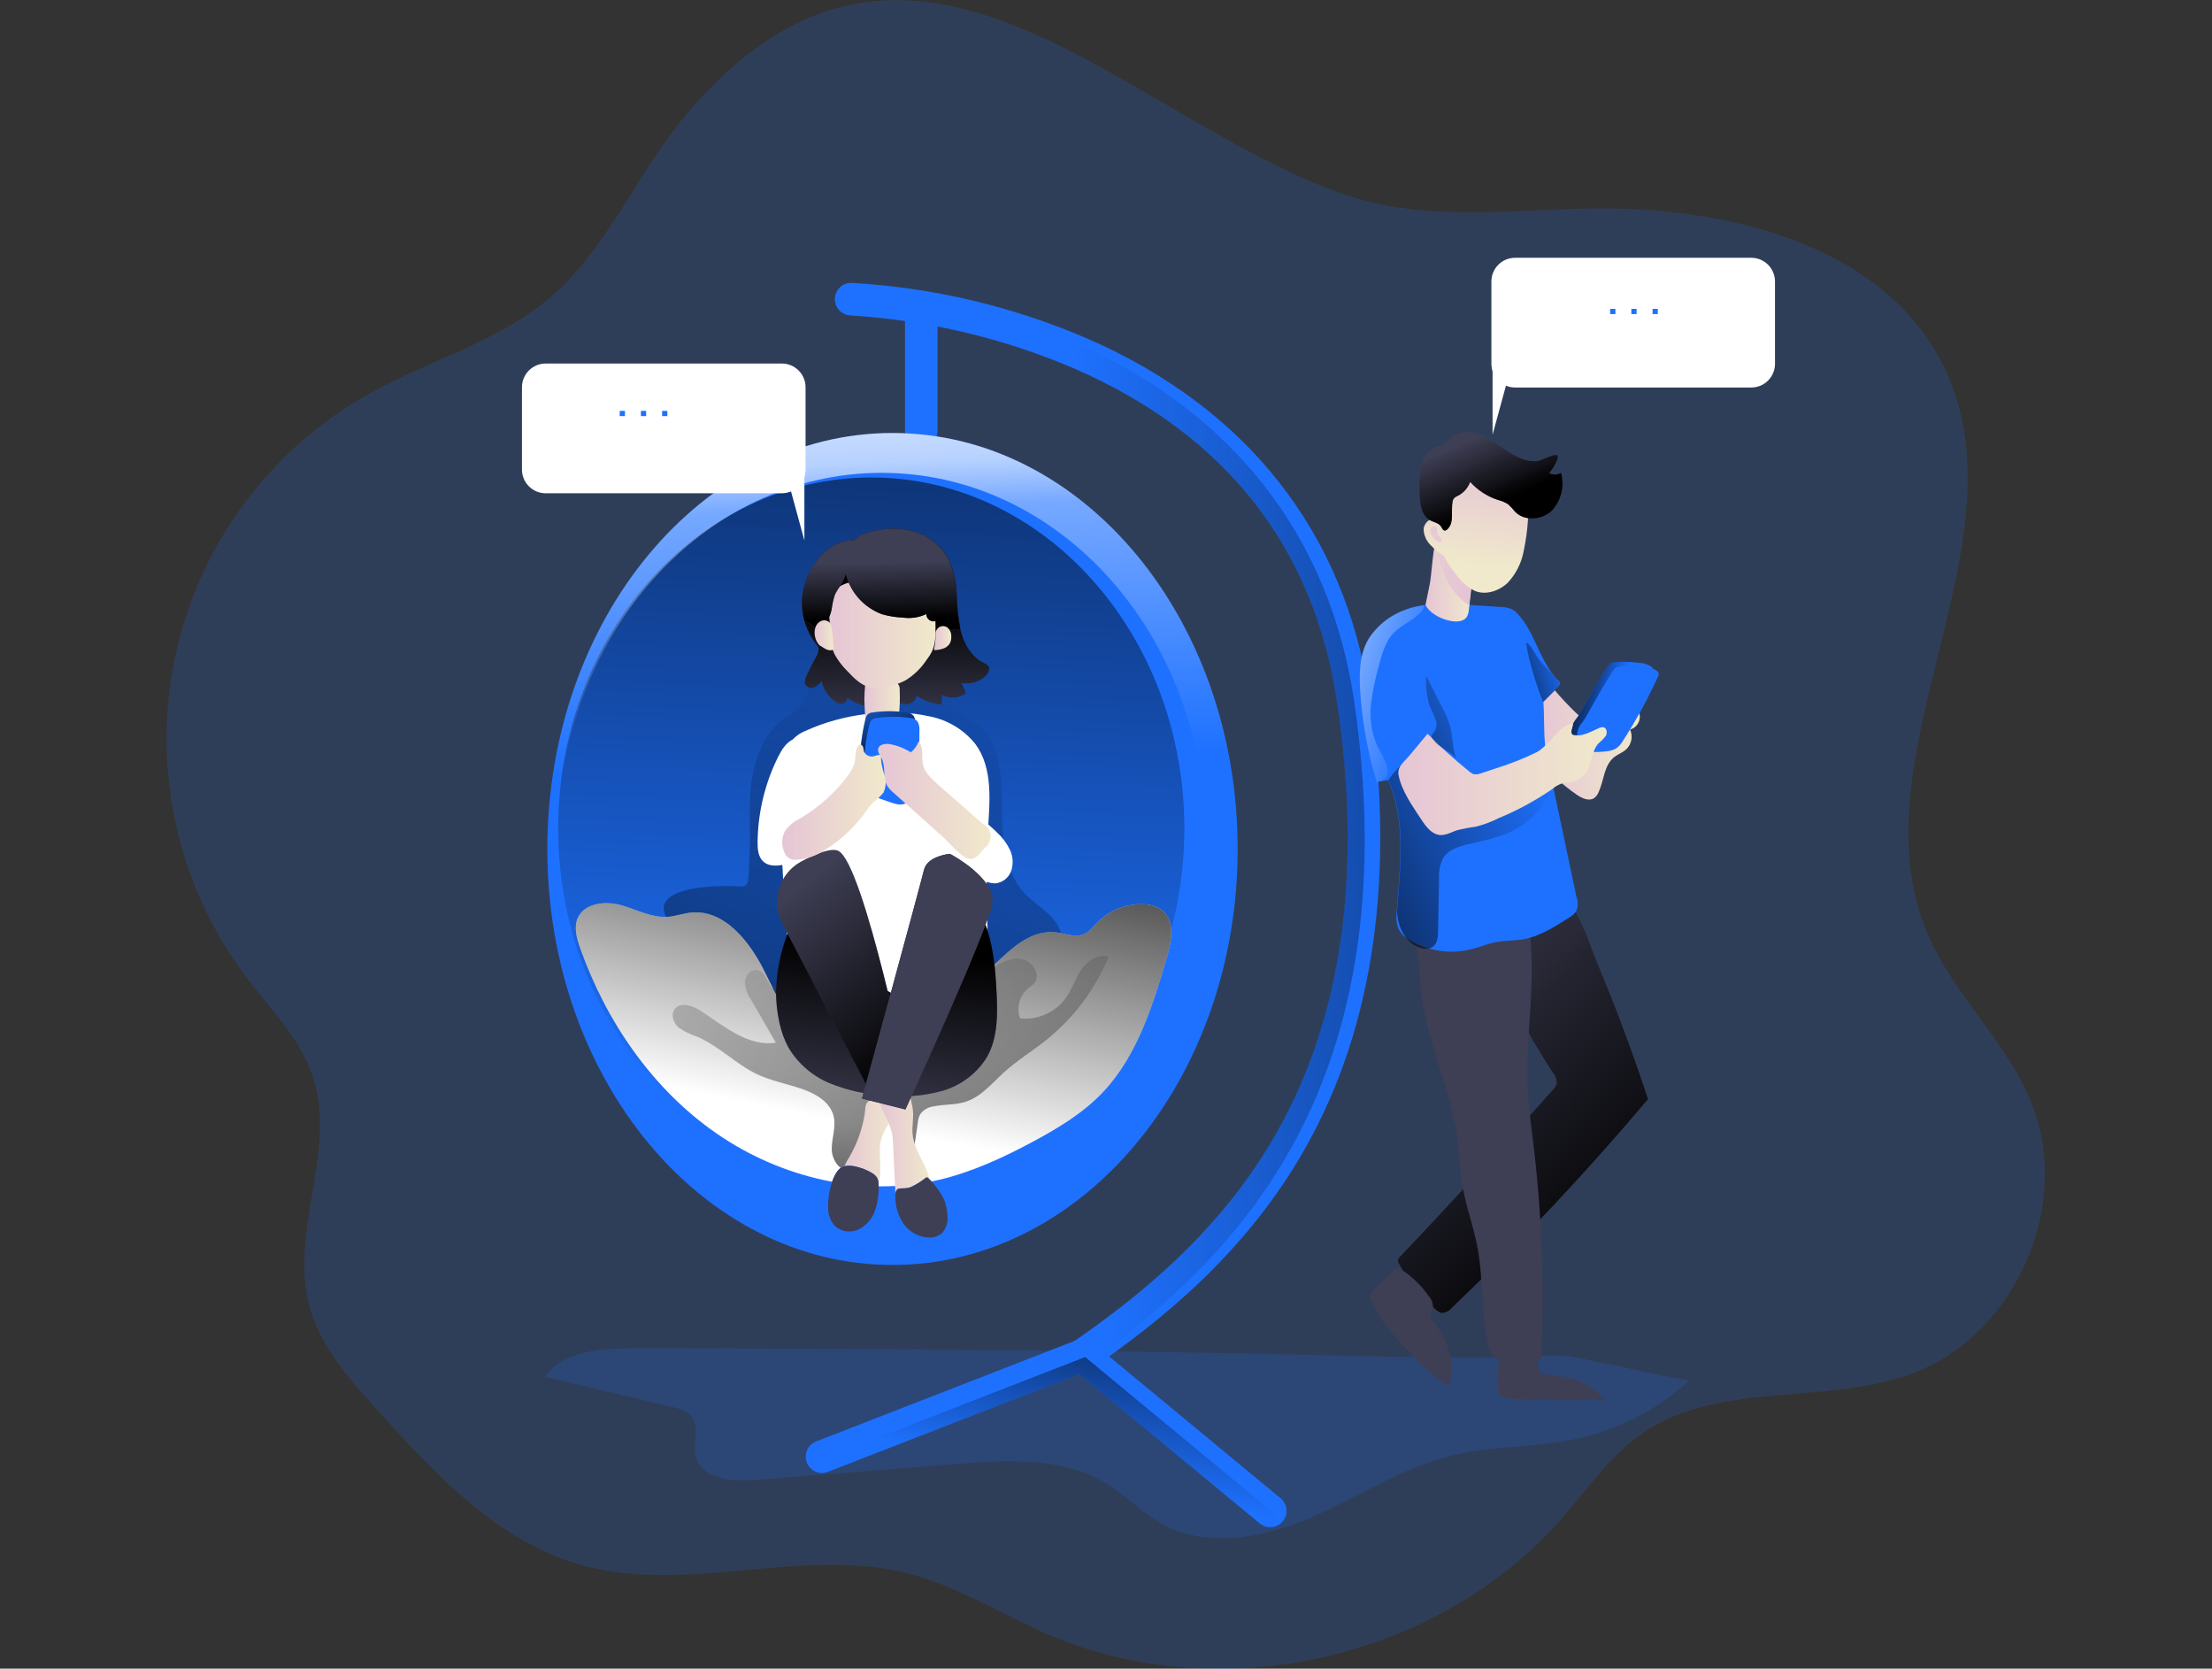 <svg width="590" height="445" viewBox="0 0 590 445" fill="none" xmlns="http://www.w3.org/2000/svg">
<rect x="0" y="0" width="590" height="445" fill="#333333" stroke="none"/>
<g clip-path="url(#clip0_13_157)">
<path opacity="0.18" d="M183.069 30.509C169.95 46.001 162.227 66.011 146.862 79.232C132.898 91.19 114.338 96.091 98.278 105.094C85.137 112.465 73.729 122.569 64.822 134.726C55.914 146.883 49.715 160.81 46.643 175.567C43.57 190.325 43.696 205.571 47.01 220.276C50.325 234.981 56.752 248.804 65.858 260.813C72.33 269.352 80.285 277.208 83.561 287.463C89.791 306.825 77.332 328.238 82.404 347.924C85.206 358.746 92.929 367.506 100.42 375.802C116.063 393.183 133.002 411.363 155.558 417.516C183.543 425.151 213.972 412.452 242.097 419.601C255.412 422.985 267.211 430.597 279.843 435.997C325.822 455.695 383.751 442.462 416.692 404.805C423.547 396.983 429.51 388.131 438.078 382.233C458.746 367.993 487.484 375.072 510.873 365.953C537.898 355.409 552.742 320.984 541.846 294.114C535.235 277.788 521.167 265.413 514.231 249.226C494.211 202.53 539.889 146.367 519.43 99.857C504.25 65.351 460.321 54.668 422.655 55.629C401.431 56.162 379.571 58.874 359.435 52.153C299.794 31.992 243.127 -40.462 183.069 30.509Z" fill="#1E71FF"/>
<path opacity="0.18" d="M169.093 359.58C160.432 359.58 150.463 360.206 145.264 367.135L179.12 375.177C181.158 375.652 183.381 376.254 184.609 377.957C186.681 380.843 184.736 384.91 185.57 388.386C187.006 394.341 195.03 395.153 201.132 394.678L255.216 390.413C268.716 389.347 283.213 388.513 294.826 395.465C300.28 398.733 304.715 403.576 310.307 406.566C322.303 413.031 337.239 410.042 349.744 404.654C362.249 399.266 373.862 391.445 387.097 388.2C398.05 385.512 409.571 386.057 420.594 383.681C431.842 381.237 442.235 375.834 450.699 368.027C450.027 368.653 420.976 361.747 417.398 361.608C409.027 361.284 400.644 362.083 392.261 362.06C367.865 361.991 343.445 361.075 319.061 360.716C269.095 359.959 219.106 359.58 169.093 359.58Z" fill="#1E71FF"/>
<path d="M413.89 183.11C416.214 185.969 418.745 188.652 421.462 191.14C421.543 191.227 421.648 191.288 421.764 191.313C421.892 191.324 422.02 191.287 422.122 191.209L423.095 190.688C426.912 190.788 430.718 190.235 434.35 189.054C434.684 188.908 435.044 188.833 435.409 188.833C435.774 188.833 436.134 188.908 436.469 189.054C436.784 189.265 437.027 189.569 437.163 189.923C437.331 190.383 437.402 190.873 437.372 191.362C437.341 191.851 437.209 192.328 436.985 192.763C436.761 193.199 436.449 193.583 436.069 193.892C435.69 194.201 435.25 194.428 434.778 194.558C435.164 195.402 435.287 196.343 435.132 197.258C434.977 198.173 434.551 199.021 433.91 199.691C432.902 200.676 431.49 201.151 430.436 202.008C427.831 204.187 427.808 208.103 426.418 211.208C426.167 211.871 425.728 212.447 425.156 212.865C423.767 213.758 421.937 212.865 420.525 211.915C418.43 210.459 416.445 208.852 414.585 207.107C413.676 206.35 412.931 205.416 412.396 204.36C412.054 203.45 411.851 202.493 411.794 201.522L410.127 186.238C410.068 185.936 410.092 185.624 410.196 185.335C410.393 185.035 410.688 184.813 411.03 184.709C412.234 184.257 412.605 183.006 413.89 183.11Z" fill="url(#paint0_linear_13_157)"/>
<path d="M422.354 188.66C421.904 189.517 421.401 190.345 420.849 191.14C420.367 191.706 419.944 192.319 419.587 192.97C419.194 194 419.036 195.105 419.124 196.203C419.069 196.659 419.114 197.121 419.256 197.557C419.398 197.993 419.633 198.393 419.946 198.729C420.349 198.999 420.816 199.159 421.3 199.193C423.277 199.494 425.287 199.494 427.263 199.193C428.124 199.097 428.953 198.816 429.695 198.37C430.446 197.802 431.066 197.079 431.513 196.25C434.997 190.797 438.093 185.105 440.776 179.217C440.855 179.061 440.906 178.892 440.926 178.718C440.915 178.497 440.846 178.281 440.726 178.094C440.607 177.908 440.44 177.755 440.243 177.652C439.344 177.127 438.331 176.825 437.291 176.772C435.37 176.538 433.435 176.452 431.501 176.517C430.861 176.507 430.225 176.617 429.626 176.841C428.641 177.282 423.639 186.343 422.354 188.66Z" fill="#1E71FF"/>
<path d="M422.354 188.66C421.904 189.517 421.401 190.345 420.849 191.14C420.367 191.706 419.944 192.319 419.587 192.97C419.194 194 419.036 195.105 419.124 196.203C419.069 196.659 419.114 197.121 419.256 197.557C419.398 197.993 419.633 198.393 419.946 198.729C420.349 198.999 420.816 199.159 421.3 199.193C423.277 199.494 425.287 199.494 427.263 199.193C428.124 199.097 428.953 198.816 429.695 198.37C430.446 197.802 431.066 197.079 431.513 196.25C434.997 190.797 438.093 185.105 440.776 179.217C440.855 179.061 440.906 178.892 440.926 178.718C440.915 178.497 440.846 178.281 440.726 178.094C440.607 177.908 440.44 177.755 440.243 177.652C439.344 177.127 438.331 176.825 437.291 176.772C435.37 176.538 433.435 176.452 431.501 176.517C430.861 176.507 430.225 176.617 429.626 176.841C428.641 177.282 423.639 186.343 422.354 188.66Z" fill="url(#paint1_linear_13_157)"/>
<path d="M423.848 189.749C423.408 190.61 422.909 191.438 422.354 192.229C421.872 192.799 421.449 193.416 421.092 194.071C420.697 195.112 420.543 196.229 420.64 197.339C420.583 197.794 420.627 198.257 420.769 198.694C420.911 199.13 421.148 199.53 421.463 199.865C421.868 200.131 422.334 200.291 422.817 200.328C424.79 200.624 426.796 200.624 428.769 200.328C429.633 200.234 430.467 199.954 431.212 199.506C431.953 198.921 432.568 198.192 433.018 197.362C436.503 191.91 439.598 186.218 442.281 180.329C442.362 180.173 442.417 180.005 442.443 179.831C442.432 179.609 442.363 179.394 442.243 179.207C442.123 179.02 441.957 178.867 441.76 178.765C440.858 178.242 439.848 177.936 438.807 177.873C436.887 177.643 434.951 177.561 433.018 177.629C432.378 177.614 431.741 177.725 431.142 177.954C430.147 178.382 425.133 187.432 423.848 189.749Z" fill="#1E71FF"/>
<path d="M439.572 293.117C423.123 312.634 405.625 331.239 387.155 348.851C386.839 349.244 386.441 349.564 385.989 349.788C385.537 350.012 385.042 350.135 384.538 350.149C383.96 350.008 383.431 349.711 383.01 349.291C378.987 345.885 375.654 341.74 373.191 337.078C373.072 336.923 372.986 336.745 372.94 336.555C372.893 336.365 372.887 336.167 372.92 335.974C372.954 335.781 373.027 335.598 373.136 335.435C373.244 335.272 373.385 335.133 373.55 335.027C387.344 320.497 400.887 305.701 414.18 290.638C414.667 290.175 415.023 289.591 415.21 288.946C415.263 287.949 414.931 286.97 414.284 286.211C407.288 275.581 401.435 264.24 396.823 252.377C396.488 251.712 396.367 250.959 396.476 250.222C396.679 249.627 397.039 249.099 397.518 248.693C401.732 244.533 414.654 234.927 419.517 242.169C422.516 246.653 424.265 252.597 426.326 257.557C428.595 262.964 430.764 268.441 432.833 273.987C435.21 280.314 437.457 286.69 439.572 293.117Z" fill="#3E3E54"/>
<path d="M439.572 293.117C423.123 312.634 405.625 331.239 387.155 348.851C386.839 349.244 386.441 349.564 385.989 349.788C385.537 350.012 385.042 350.135 384.538 350.149C383.96 350.008 383.431 349.711 383.01 349.291C378.987 345.885 375.654 341.74 373.191 337.078C373.072 336.923 372.986 336.745 372.94 336.555C372.893 336.365 372.887 336.167 372.92 335.974C372.954 335.781 373.027 335.598 373.136 335.435C373.244 335.272 373.385 335.133 373.55 335.027C387.344 320.497 400.887 305.701 414.18 290.638C414.667 290.175 415.023 289.591 415.21 288.946C415.263 287.949 414.931 286.97 414.284 286.211C407.288 275.581 401.435 264.24 396.823 252.377C396.488 251.712 396.367 250.959 396.476 250.222C396.679 249.627 397.039 249.099 397.518 248.693C401.732 244.533 414.654 234.927 419.517 242.169C422.516 246.653 424.265 252.597 426.326 257.557C428.595 262.964 430.764 268.441 432.833 273.987C435.21 280.314 437.457 286.69 439.572 293.117Z" fill="url(#paint2_linear_13_157)"/>
<path d="M379.304 266.224C380.983 278.842 386.946 290.556 388.637 303.186C389.204 307.358 389.285 311.587 389.98 315.735C390.929 321.529 393.025 326.986 394.09 332.71C395.746 341.551 394.947 350.763 397.182 359.476C397.304 360.354 397.711 361.169 398.34 361.794C399.174 362.33 400.168 362.563 401.153 362.454L411.088 362.512C412.013 342.902 411.262 323.248 408.842 303.766C408.355 299.838 407.8 295.898 407.545 291.947C406.584 276.884 410.092 261.577 407.719 246.63C398.842 247.422 389.922 247.623 381.018 247.233C379.038 247.14 377.394 246.433 376.896 248.264C376.56 249.422 377.938 252.899 378.123 254.254C378.679 258.205 378.772 262.249 379.304 266.224Z" fill="#3E3E54"/>
<path d="M420.467 242.934C419.992 243.654 419.348 244.247 418.591 244.66C414.585 247.233 410.486 249.863 405.75 250.581C403.666 250.894 401.524 250.825 399.44 251.172C396.974 251.589 394.646 252.609 392.203 253.2C388.494 254.086 384.617 253.982 380.96 252.899C379.545 252.501 378.179 251.95 376.885 251.253C376.209 250.898 375.565 250.483 374.962 250.013C374.042 249.327 373.323 248.407 372.878 247.348C372.459 246.008 372.344 244.591 372.543 243.2C373.376 231.347 375.101 218.867 370.227 208.045L368.444 208.335C368.359 208.34 368.274 208.34 368.189 208.335H368.004L367.182 208.462C364.833 200.704 363.368 192.704 362.816 184.616C362.504 179.796 362.562 174.698 364.959 170.503C367.043 167.206 370.08 164.62 373.666 163.087C375.623 162.209 377.698 161.623 379.826 161.349C383.911 160.961 388.025 160.961 392.111 161.349L400.32 161.871C401.266 161.875 402.204 162.051 403.087 162.392C403.825 162.772 404.479 163.296 405.009 163.933C409.27 168.638 410.532 175.52 414.596 180.294C414.863 180.619 415.141 180.932 415.442 181.233C415.511 181.302 415.592 181.372 415.65 181.441C415.797 181.56 415.913 181.713 415.988 181.886C416.063 182.06 416.094 182.249 416.078 182.438C416.087 182.472 416.087 182.508 416.078 182.542C415.975 182.806 415.808 183.041 415.592 183.226C414.272 184.524 412.952 185.81 411.655 187.107C411.736 188.058 411.771 189.042 411.794 190.051C411.91 193.828 411.794 197.907 412.501 201.417C415.171 214.047 417.842 226.685 420.513 239.33C420.93 240.498 420.914 241.777 420.467 242.934Z" fill="#1E71FF"/>
<path d="M411.528 214.638C409.428 217.577 406.647 219.963 403.423 221.59C399.695 223.433 395.549 224.186 391.508 225.159C389.054 225.75 386.391 226.584 384.99 228.705C384.08 230.472 383.679 232.458 383.832 234.44C383.751 239.075 383.647 243.71 383.565 248.414C383.565 249.84 383.426 251.462 382.315 252.377C381.945 252.673 381.507 252.872 381.041 252.957C380.309 253.071 379.56 253.016 378.853 252.794C377.336 252.295 376.008 251.345 375.044 250.071C374.004 248.703 373.284 247.12 372.936 245.437C372.774 244.693 372.669 243.937 372.624 243.177C373.457 231.324 375.182 218.844 370.308 208.022C376.41 199.146 379.223 204.164 386.066 208.636C387.579 209.592 389.186 210.392 390.86 211.023C393.788 212.349 396.98 212.987 400.192 212.889C403.851 212.587 407.14 210.745 410.509 209.227C415.523 206.91 413.022 212.576 411.528 214.638Z" fill="url(#paint3_linear_13_157)"/>
<path d="M381.377 155.649C381.03 157.375 380.219 161.326 380.219 161.326C380.709 162.265 381.431 163.062 382.315 163.644C383.831 164.725 385.588 165.421 387.433 165.671C388.869 165.868 390.582 165.671 391.312 164.397C391.584 163.847 391.742 163.248 391.775 162.636L392.562 155.811C392.637 155.218 392.637 154.619 392.562 154.026C392.436 153.417 392.201 152.836 391.867 152.312C390.466 149.994 384.689 139.809 383.438 142.578C382.188 145.348 381.852 153.331 381.377 155.649Z" fill="url(#paint4_linear_13_157)"/>
<path d="M385.927 154.838C387.306 157.581 389.393 159.905 391.972 161.57C391.95 159.705 392.179 157.846 392.655 156.043C393.06 154.525 393.639 152.879 393.025 151.408C392.752 150.784 392.359 150.221 391.867 149.751C390.2 148.082 386.576 145.383 383.982 146.182C383.033 146.472 383.253 146.622 383.484 147.642C383.658 148.441 383.855 149.241 384.086 150.029C384.542 151.688 385.158 153.299 385.927 154.838Z" fill="url(#paint5_linear_13_157)"/>
<path d="M245.733 119.242C244.583 119.242 243.48 118.786 242.666 117.974C241.852 117.161 241.394 116.059 241.391 114.909V82.314C241.36 81.726 241.45 81.137 241.654 80.584C241.858 80.031 242.173 79.525 242.578 79.098C242.984 78.67 243.472 78.33 244.014 78.097C244.555 77.865 245.138 77.745 245.727 77.745C246.316 77.745 246.899 77.865 247.44 78.097C247.981 78.33 248.47 78.67 248.875 79.098C249.281 79.525 249.595 80.031 249.8 80.584C250.004 81.137 250.093 81.726 250.063 82.314V114.909C250.06 116.057 249.603 117.157 248.791 117.97C247.98 118.782 246.88 119.239 245.733 119.242Z" fill="#1E71FF"/>
<path d="M238.056 337.345C288.901 337.345 330.118 287.678 330.118 226.411C330.118 165.143 288.901 115.476 238.056 115.476C187.211 115.476 145.994 165.143 145.994 226.411C145.994 287.678 187.211 337.345 238.056 337.345Z" fill="#1E71FF"/>
<path d="M232.394 314.565C278.513 314.565 315.9 272.653 315.9 220.953C315.9 169.253 278.513 127.341 232.394 127.341C186.275 127.341 148.888 169.253 148.888 220.953C148.888 272.653 186.275 314.565 232.394 314.565Z" fill="url(#paint6_linear_13_157)"/>
<path d="M238.056 115.476C187.214 115.476 146.005 165.15 146.005 226.422C146.005 287.694 187.214 337.356 238.056 337.356C288.898 337.356 330.118 287.683 330.118 226.422C330.118 165.162 288.91 115.476 238.056 115.476ZM235.161 319.999C187.527 319.999 148.9 276.582 148.9 223.05C148.9 169.518 187.55 126.102 235.161 126.102C282.773 126.102 321.434 169.507 321.434 223.05C321.434 276.594 282.808 319.999 235.161 319.999Z" fill="url(#paint7_linear_13_157)"/>
<path d="M197.971 236.422C200.078 236.538 199.615 232.529 199.8 230.42C200.402 223.56 199.626 216.62 200.309 209.772C200.993 202.924 203.482 195.775 209.051 191.719C210.73 190.56 212.687 189.552 213.926 187.895C215.385 185.96 215.628 183.388 216.473 181.117C218.789 174.779 226.165 171.164 232.892 171.847C239.619 172.531 245.571 176.853 249.635 182.276C251.95 185.311 253.791 188.799 256.86 191.035C258.458 192.194 260.333 192.97 261.827 194.233C264.104 196.403 265.626 199.245 266.169 202.344C267.558 208.37 267.084 214.65 267.408 220.884C267.732 227.117 269.017 233.548 273.197 238.102C275.397 240.489 278.257 242.192 280.469 244.568C282.68 246.943 284.209 250.454 282.912 253.432C281.615 256.409 278.477 257.533 275.675 258.796C264.432 263.825 254.915 272.805 242.931 275.598C232.186 278.1 220.781 275.204 210.997 270.105C201.213 265.007 192.899 257.614 184.076 250.987C167.252 238.542 184.076 235.599 197.971 236.422Z" fill="url(#paint8_linear_13_157)"/>
<path d="M203.494 258.217C199.557 250.628 193.003 242.598 184.481 243.362C182.328 243.559 180.232 244.347 178.067 244.521C173.736 244.788 169.707 242.493 165.515 241.358C161.324 240.222 155.836 240.871 154.099 244.834C153.022 247.314 153.821 250.176 154.713 252.725C161.66 272.423 173.991 290.417 191.116 302.271C208.241 314.124 230.229 319.397 250.503 314.634C259.245 312.572 267.489 308.76 275.409 304.519C282.078 300.95 288.666 296.987 293.935 291.53C303.337 281.716 307.47 268.124 311.303 255.077C312.461 251.01 313.445 245.958 310.342 243.073C308.771 241.785 306.791 241.103 304.761 241.149C302.582 241.088 300.413 241.466 298.384 242.263C296.355 243.059 294.507 244.257 292.951 245.784C291.677 247.059 290.542 248.588 288.852 249.202C286.64 250.013 284.22 248.994 281.904 248.692C270.499 247.221 263.957 261.936 253.247 266.154C247.828 268.286 241.877 267.394 236.354 268.981C231.271 270.441 226.906 274.983 221.707 275.818C211.494 277.428 207.384 265.725 203.494 258.217Z" fill="white"/>
<path d="M203.494 258.217C199.557 250.628 193.003 242.598 184.481 243.362C182.328 243.559 180.232 244.347 178.067 244.521C173.736 244.788 169.707 242.493 165.515 241.358C161.324 240.222 155.836 240.871 154.099 244.834C153.022 247.314 153.821 250.176 154.713 252.725C161.66 272.423 173.991 290.417 191.116 302.271C208.241 314.124 230.229 319.397 250.503 314.634C259.245 312.572 267.489 308.76 275.409 304.519C282.078 300.95 288.666 296.987 293.935 291.53C303.337 281.716 307.47 268.124 311.303 255.077C312.461 251.01 313.445 245.958 310.342 243.073C308.771 241.785 306.791 241.103 304.761 241.149C302.582 241.088 300.413 241.466 298.384 242.263C296.355 243.059 294.507 244.257 292.951 245.784C291.677 247.059 290.542 248.588 288.852 249.202C286.64 250.013 284.22 248.994 281.904 248.692C270.499 247.221 263.957 261.936 253.247 266.154C247.828 268.286 241.877 267.394 236.354 268.981C231.271 270.441 226.906 274.983 221.707 275.818C211.494 277.428 207.384 265.725 203.494 258.217Z" fill="url(#paint9_linear_13_157)"/>
<path d="M201.838 258.692C200.17 258.437 198.735 260.187 198.677 261.879C198.776 263.578 199.35 265.216 200.333 266.606L206.932 278.054C199.568 279.213 193.119 273.651 186.89 269.561C184.736 268.159 181.448 267.058 179.943 269.144C178.877 270.615 179.618 272.794 180.973 273.987C182.449 275.051 184.087 275.869 185.824 276.409C191.683 278.854 196.245 283.778 201.954 286.489C205.705 288.251 209.827 289.015 213.752 290.348C217.481 291.611 221.429 293.824 222.355 297.694C223.038 300.556 221.834 303.488 221.846 306.454C221.857 309.42 224.231 312.861 227.021 311.946C228.805 311.355 229.604 309.339 230.182 307.555L234.42 294.461C239.052 297.532 238.6 305.457 243.579 307.844L244.795 299.49C244.849 298.684 245.061 297.896 245.42 297.173C245.848 296.584 246.393 296.091 247.02 295.724C247.648 295.357 248.345 295.124 249.067 295.041C251.927 294.461 254.938 294.693 257.705 293.778C261.7 292.445 264.513 288.957 267.628 286.119C271.241 282.816 275.455 280.256 279.276 277.185C286.502 271.336 292.147 263.766 295.695 255.17C292.997 254.266 290.091 256.166 288.47 258.507C286.849 260.847 286.015 263.675 284.382 266.027C283.002 267.959 281.135 269.491 278.971 270.468C276.807 271.445 274.424 271.831 272.063 271.588C271.572 270.195 271.514 268.686 271.897 267.259C272.279 265.832 273.083 264.554 274.205 263.593C274.809 263.187 275.368 262.717 275.872 262.191C277.852 259.804 275.131 255.934 272.039 255.656C268.948 255.378 266.134 257.232 263.506 258.901C258.251 262.241 252.677 265.051 246.867 267.29C242.769 268.877 238.427 270.198 234.038 269.85C227.323 269.329 221.603 265.216 215.014 264.161C212.467 263.767 208.936 265.134 206.77 264.045C204.605 262.956 204.617 259.109 201.838 258.692Z" fill="url(#paint10_linear_13_157)"/>
<path d="M226.524 308.597C225.624 309.902 225.001 311.376 224.694 312.931C224.643 314.62 225.086 316.287 225.968 317.728C226.639 319.003 227.681 320.393 229.106 320.3C229.638 320.227 230.148 320.037 230.599 319.744C231.487 319.28 232.293 318.673 232.985 317.948C234.606 316.117 234.883 313.476 234.814 310.996C234.744 308.516 234.409 306.048 235.08 303.708C235.926 300.753 238.311 298.32 238.681 295.272C237.049 294.82 233.853 293.198 232.209 293.488C230.565 293.778 230.854 295.944 230.622 297.231C229.96 301.238 228.571 305.09 226.524 308.597Z" fill="url(#paint11_linear_13_157)"/>
<path d="M236.979 299.444C237.376 300.333 237.694 301.256 237.929 302.201C238.102 303.126 238.195 304.064 238.206 305.005L238.774 317.137C238.72 318.385 239 319.625 239.584 320.729C240.638 322.351 242.826 322.826 244.737 322.595C245.353 322.558 245.945 322.341 246.439 321.969C246.783 321.645 247.052 321.25 247.226 320.81C247.687 319.887 248.003 318.898 248.164 317.879C248.546 315.202 247.469 312.537 246.265 310.115C245.061 307.694 243.695 305.26 243.428 302.561C243.208 300.429 243.718 298.262 243.498 296.13C243.313 294.311 242.595 292.526 242.734 290.707C241.401 290.871 240.079 291.111 238.774 291.425C237.732 291.68 235.671 291.924 234.837 292.584C233.864 293.534 236.458 298.169 236.979 299.444Z" fill="url(#paint12_linear_13_157)"/>
<path d="M217.851 171.986C215.067 168.553 213.671 164.199 213.938 159.785C214.235 155.375 216.075 151.211 219.136 148.024C221.452 145.637 224.567 143.795 227.832 144.12C229.059 142.428 231.502 141.941 233.54 141.489C237.073 140.646 240.768 140.766 244.239 141.837C247.722 142.922 250.693 145.236 252.599 148.349C254.195 151.428 255.062 154.834 255.135 158.302C255.187 161.757 255.574 165.2 256.292 168.58C257.207 171.917 259.164 175.15 262.267 176.691C262.766 176.865 263.21 177.169 263.552 177.571C264.154 178.452 263.552 179.657 262.719 180.375C261.86 181.134 260.842 181.689 259.739 181.998C258.636 182.307 257.478 182.362 256.35 182.16L257.346 184.35C257.402 184.414 257.441 184.491 257.461 184.574C257.48 184.657 257.479 184.743 257.457 184.825C257.435 184.907 257.394 184.983 257.336 185.046C257.278 185.108 257.206 185.156 257.126 185.184C256.225 185.736 255.194 186.038 254.139 186.061C253.083 186.083 252.04 185.825 251.117 185.311C251.196 186.178 251.153 187.052 250.989 187.907C248.609 187.636 246.322 186.819 244.308 185.52C244.308 186.922 242.78 187.918 241.391 187.837C240.004 187.616 238.681 187.099 237.512 186.319C237.167 186.091 236.767 185.959 236.354 185.937C235.509 185.937 234.941 186.748 234.293 187.281C233.672 187.729 232.958 188.031 232.204 188.163C231.45 188.296 230.676 188.256 229.939 188.046C228.468 187.618 227.082 186.94 225.84 186.041C226.049 186.876 225.169 187.675 224.312 187.675C223.451 187.593 222.649 187.202 222.054 186.574C220.535 185.298 219.481 183.554 219.055 181.615C218.564 182.279 217.931 182.825 217.203 183.214C216.836 183.401 216.419 183.463 216.014 183.392C215.609 183.321 215.238 183.12 214.956 182.82C214.32 181.998 214.76 180.827 215.223 179.9L216.832 176.644C217.654 174.964 219.044 173.446 217.851 171.986Z" fill="#3E3E54"/>
<path d="M262.811 180.364C261.956 181.124 260.939 181.679 259.838 181.988C258.737 182.297 257.58 182.352 256.455 182.148L257.462 184.338C257.509 184.413 257.54 184.497 257.554 184.585C257.568 184.672 257.564 184.762 257.543 184.848C257.478 184.991 257.368 185.109 257.23 185.184C256.327 185.728 255.296 186.026 254.241 186.046C253.186 186.066 252.145 185.809 251.221 185.3C251.295 186.167 251.252 187.04 251.094 187.895C248.713 187.625 246.427 186.808 244.413 185.508C244.471 186.91 242.896 187.895 241.483 187.826C240.096 187.619 238.774 187.1 237.616 186.308C237.268 186.085 236.87 185.954 236.458 185.926C235.613 185.926 235.046 186.748 234.397 187.281C233.776 187.729 233.062 188.031 232.308 188.163C231.554 188.296 230.78 188.256 230.044 188.046C228.573 187.616 227.187 186.938 225.945 186.041C226.153 186.876 225.285 187.664 224.416 187.675C223.555 187.593 222.753 187.202 222.158 186.574C220.633 185.298 219.577 183.549 219.16 181.604C218.672 182.274 218.038 182.824 217.307 183.214C216.931 183.412 216.501 183.481 216.082 183.409C215.664 183.338 215.28 183.131 214.991 182.82C214.366 181.998 214.818 180.816 215.269 179.9C215.813 178.811 216.334 177.734 216.879 176.644C217.712 174.964 219.079 173.446 217.886 172.01C216.35 170.141 215.225 167.97 214.586 165.637C214.075 163.75 213.868 161.795 213.972 159.843C214.274 155.434 216.114 151.272 219.171 148.082C221.487 145.765 224.59 143.865 227.867 144.189C229.083 142.497 231.537 142.011 233.575 141.559C237.108 140.716 240.803 140.836 244.274 141.906C247.757 142.992 250.728 145.306 252.634 148.418C254.226 151.499 255.09 154.904 255.158 158.372C255.246 161.568 255.587 164.753 256.177 167.896C256.177 168.163 256.292 168.406 256.362 168.649C257.288 171.986 259.245 175.231 262.348 176.76C262.843 176.948 263.287 177.25 263.645 177.641C264.212 178.44 263.552 179.645 262.811 180.364Z" fill="url(#paint13_linear_13_157)"/>
<path d="M406.387 147.063C405.795 150.187 404.329 153.08 402.161 155.405C399.845 157.607 396.371 158.766 393.465 157.618C391.46 156.65 389.743 155.171 388.486 153.331C387.169 151.794 386.045 150.102 385.14 148.291C383.894 147.534 382.756 146.61 381.759 145.545C381.129 144.979 380.622 144.288 380.271 143.516C379.921 142.744 379.733 141.908 379.721 141.061C379.86 139.38 381.643 137.816 383.195 138.465C384.723 136.275 384.99 133.436 386.205 131.049C387.09 129.41 388.363 128.013 389.914 126.983C391.465 125.952 393.245 125.319 395.098 125.14C396.955 125.001 398.821 125.237 400.586 125.834C402.35 126.431 403.976 127.377 405.368 128.616C406.366 129.358 407.123 130.378 407.545 131.548C408.135 133.645 407.776 136.495 407.545 138.65C407.368 141.479 406.981 144.291 406.387 147.063Z" fill="url(#paint14_linear_13_157)"/>
<path d="M410.046 122.973C406.237 123.367 402.798 120.876 399.625 118.674C396.453 116.473 392.62 114.352 388.984 115.581C387.989 115.923 387.086 116.49 386.344 117.238C385.862 117.832 385.282 118.342 384.631 118.744C384.143 118.934 383.639 119.081 383.125 119.184C380.103 120.088 378.969 123.819 378.714 126.924C378.558 128.926 378.558 130.937 378.714 132.938C378.888 135.116 379.432 137.573 381.319 138.674C382.35 139.265 383.739 139.415 384.376 140.423C384.642 140.84 384.851 141.455 385.349 141.478C385.471 141.476 385.591 141.449 385.702 141.399C385.814 141.35 385.914 141.278 385.997 141.188C387.942 139.485 386.958 136.321 387.433 133.772C387.477 133.483 387.584 133.206 387.745 132.961C388.064 132.616 388.461 132.354 388.903 132.196C390.397 131.408 391.547 130.096 392.134 128.512C394.156 130.748 396.732 132.411 399.602 133.332C400.559 133.567 401.47 133.959 402.3 134.491C402.963 135.1 403.574 135.763 404.129 136.472C406.653 139.068 411.296 138.697 413.913 136.194C415.148 134.863 416.022 133.238 416.452 131.473C416.882 129.709 416.853 127.864 416.368 126.113C415.869 126.392 415.307 126.539 414.735 126.539C414.164 126.539 413.602 126.392 413.103 126.113C413.404 126.287 416.055 122.174 415.418 121.478C414.782 120.783 411.019 122.869 410.046 122.973Z" fill="#3E3E54"/>
<path d="M410.046 122.973C406.237 123.367 402.798 120.876 399.625 118.674C396.453 116.473 392.62 114.352 388.984 115.581C387.989 115.923 387.086 116.49 386.344 117.238C385.862 117.832 385.282 118.342 384.631 118.744C384.143 118.934 383.639 119.081 383.125 119.184C380.103 120.088 378.969 123.819 378.714 126.924C378.558 128.926 378.558 130.937 378.714 132.938C378.888 135.116 379.432 137.573 381.319 138.674C382.35 139.265 383.739 139.415 384.376 140.423C384.642 140.84 384.851 141.455 385.349 141.478C385.471 141.476 385.591 141.449 385.702 141.399C385.814 141.35 385.914 141.278 385.997 141.188C387.942 139.485 386.958 136.321 387.433 133.772C387.477 133.483 387.584 133.206 387.745 132.961C388.064 132.616 388.461 132.354 388.903 132.196C390.397 131.408 391.547 130.096 392.134 128.512C394.156 130.748 396.732 132.411 399.602 133.332C400.559 133.567 401.47 133.959 402.3 134.491C402.963 135.1 403.574 135.763 404.129 136.472C406.653 139.068 411.296 138.697 413.913 136.194C415.148 134.863 416.022 133.238 416.452 131.473C416.882 129.709 416.853 127.864 416.368 126.113C415.869 126.392 415.307 126.539 414.735 126.539C414.164 126.539 413.602 126.392 413.103 126.113C413.404 126.287 416.055 122.174 415.418 121.478C414.782 120.783 411.019 122.869 410.046 122.973Z" fill="url(#paint15_linear_13_157)"/>
<path d="M380.775 195.682C384.289 199.248 388.004 202.61 391.902 205.751C392.257 206.073 392.675 206.317 393.129 206.469C393.752 206.564 394.388 206.488 394.97 206.249C396.302 205.82 397.622 205.38 398.942 204.928C402.687 203.77 406.337 202.325 409.861 200.606C413.334 198.787 416.241 192.901 419.552 192.97C419.621 193.642 419.066 194.558 419.135 195.23C419.135 195.448 419.209 195.661 419.344 195.832C419.473 195.939 419.629 196.008 419.795 196.029C422.111 196.504 424.346 195.079 426.534 194.152C426.871 193.972 427.254 193.896 427.634 193.932C428.56 194.106 428.792 195.438 428.306 196.25C427.725 196.991 427.065 197.667 426.337 198.266C424.624 200.12 424.693 202.993 423.5 205.218C422.997 206.154 422.279 206.957 421.406 207.561C420.532 208.165 419.528 208.553 418.475 208.694C417.877 208.728 417.282 208.798 416.692 208.903C415.718 209.231 414.817 209.747 414.041 210.421C409.579 213.495 404.805 216.09 399.799 218.161C397.821 219.167 395.735 219.944 393.581 220.478C391.905 220.697 390.243 221.01 388.602 221.417C387.12 221.903 385.708 222.784 384.144 222.691C381.91 222.541 380.358 220.466 379.119 218.589C376.803 215.021 373.77 210.884 373.017 206.574C372.658 204.534 374.546 203.098 375.796 201.661L380.775 195.682Z" fill="url(#paint16_linear_13_157)"/>
<path d="M399.532 370.646C399.515 371.107 399.636 371.563 399.88 371.955C400.09 372.192 400.357 372.371 400.656 372.477C401.794 372.877 402.992 373.077 404.199 373.068C412.111 373.438 420.023 373.5 427.935 373.253C425.139 370.033 421.32 367.877 417.121 367.147C415.164 366.811 413.149 366.787 411.215 366.301C411.033 366.265 410.862 366.185 410.717 366.069C410.589 365.893 410.513 365.684 410.497 365.467L410.011 362.361C410.016 362.194 409.962 362.03 409.861 361.898C409.706 361.779 409.511 361.725 409.316 361.747L403.886 361.654C402.821 361.654 401.316 361.376 400.412 362.048C399.509 362.72 399.579 364.25 399.532 365.316C399.471 367.108 399.471 368.885 399.532 370.646Z" fill="#3E3E54"/>
<path d="M366.359 344.112C365.98 344.408 365.697 344.812 365.549 345.27C365.487 345.722 365.56 346.181 365.757 346.591C367.807 351.991 371.859 356.336 375.831 360.496C379.027 363.879 382.292 367.321 386.379 369.545C388.324 363.821 386.275 357.286 382.419 352.628C381.921 352.151 381.603 351.517 381.516 350.832C381.651 350.207 381.869 349.603 382.164 349.036C382.25 348.407 382.191 347.766 381.99 347.163C381.789 346.561 381.453 346.012 381.007 345.56C379.182 342.949 376.898 340.692 374.268 338.898C372.369 337.739 371.952 338.631 370.47 340.056L366.359 344.112Z" fill="#3E3E54"/>
<path d="M214.899 194.894C213.387 195.474 212.053 196.441 211.031 197.698C210.274 198.972 209.819 200.403 209.7 201.881C207.442 217.176 208.646 232.737 209.85 248.148L211.541 269.7C211.853 273.778 212.235 278.042 214.447 281.484C216.05 283.794 218.208 285.662 220.723 286.918C229.071 291.368 239.086 290.672 248.512 289.873C250.592 289.817 252.648 289.405 254.59 288.656C257.431 287.166 259.636 284.696 260.797 281.704C263.043 276.733 263.425 271.137 263.552 265.667C263.888 251.126 262.568 236.549 263.471 222.019C263.981 213.908 264.965 204.998 260.183 198.451C257.113 194.605 252.774 191.98 247.944 191.047C237.454 188.695 224.601 190.41 214.899 194.894Z" fill="white"/>
<path d="M207.013 263.721C206.944 266.758 207.244 269.793 207.905 272.759C208.39 275.062 209.197 277.285 210.302 279.363C212.859 283.656 216.74 287.002 221.359 288.899C225.96 290.771 230.839 291.867 235.798 292.144C240.924 292.714 246.112 292.321 251.094 290.985C256.109 289.621 260.425 286.414 263.182 282.005C266.181 276.814 266.1 270.418 265.799 264.474C265.463 258.055 264.93 251.508 262.441 245.576C262.198 244.892 261.802 244.274 261.283 243.768C260.654 243.323 259.896 243.1 259.126 243.134C258.357 243.167 257.621 243.456 257.033 243.953C255.879 244.976 254.965 246.242 254.359 247.661L246.601 262.887C246.212 263.796 245.641 264.617 244.922 265.297C243.347 266.594 240.985 266.316 239.133 265.552C235.831 264.058 232.971 261.735 230.831 258.808C228.596 255.981 226.755 252.864 224.613 249.967C223.811 248.804 222.835 247.773 221.718 246.908C219.614 245.614 217.183 244.95 214.713 244.996C212.178 244.892 211.587 245.274 210.603 247.661C208.439 252.751 207.222 258.194 207.013 263.721Z" fill="#3E3E54"/>
<path d="M207.013 263.721C206.944 266.758 207.244 269.793 207.905 272.759C208.39 275.062 209.197 277.285 210.302 279.363C212.859 283.656 216.74 287.002 221.359 288.899C225.96 290.771 230.839 291.867 235.798 292.144C240.924 292.714 246.112 292.321 251.094 290.985C256.109 289.621 260.425 286.414 263.182 282.005C266.181 276.814 266.1 270.418 265.799 264.474C265.463 258.055 264.93 251.508 262.441 245.576C262.198 244.892 261.802 244.274 261.283 243.768C260.654 243.323 259.896 243.1 259.126 243.134C258.357 243.167 257.621 243.456 257.033 243.953C255.879 244.976 254.965 246.242 254.359 247.661L246.601 262.887C246.212 263.796 245.641 264.617 244.922 265.297C243.347 266.594 240.985 266.316 239.133 265.552C235.831 264.058 232.971 261.735 230.831 258.808C228.596 255.981 226.755 252.864 224.613 249.967C223.811 248.804 222.835 247.773 221.718 246.908C219.614 245.614 217.183 244.95 214.713 244.996C212.178 244.892 211.587 245.274 210.603 247.661C208.439 252.751 207.222 258.194 207.013 263.721Z" fill="url(#paint17_linear_13_157)"/>
<path d="M211.576 197.153C209.677 198.011 208.507 199.934 207.569 201.788C204.029 208.889 202.148 216.702 202.069 224.638C202.069 226.422 202.208 228.404 203.482 229.655C205.184 231.335 207.963 230.93 210.256 230.281C213.509 229.365 217.11 227.72 217.955 224.487C218.963 220.606 215.327 215.345 214.239 211.649C213.822 210.258 210.371 197.698 211.576 197.153Z" fill="white"/>
<path d="M230.866 192.368C230.928 193.226 231.144 194.066 231.502 194.848C232.139 195.952 233.182 196.763 234.409 197.107C234.729 197.213 235.067 197.256 235.404 197.234C235.682 197.204 235.952 197.125 236.203 197.003C237.01 196.63 237.714 196.065 238.253 195.357C239.061 194.155 239.554 192.768 239.689 191.325C239.995 188.885 240.088 186.423 239.966 183.967C240.003 183.641 239.965 183.311 239.855 183.001C239.744 182.692 239.565 182.412 239.33 182.183C239.05 182.034 238.742 181.947 238.427 181.928C237.25 181.799 236.067 181.733 234.883 181.731C233.68 181.649 232.472 181.708 231.282 181.905C230.727 182.032 230.796 182.264 230.738 182.82C230.68 183.376 230.646 183.979 230.611 184.593C230.541 185.821 230.53 187.049 230.611 188.266C230.692 189.483 230.704 191.012 230.866 192.368Z" fill="url(#paint18_linear_13_157)"/>
<path d="M230.785 192.009C230.866 191.519 231.052 191.053 231.329 190.641C231.521 190.441 231.751 190.28 232.005 190.169C232.259 190.058 232.533 189.998 232.811 189.993C235.768 189.575 238.769 189.575 241.726 189.993C242.117 190.001 242.501 190.097 242.849 190.274C243.198 190.45 243.503 190.703 243.741 191.012C244.113 191.766 244.269 192.608 244.193 193.446C244.248 198.003 243.954 202.559 243.313 207.072C242.977 209.204 242.41 211.568 240.893 212.576C239.376 213.584 237.905 212.981 236.435 212.483L232.463 211.104C232.054 210.993 231.664 210.821 231.306 210.594C229.511 209.273 229.326 205.392 229.372 203.051C229.447 199.33 229.92 195.628 230.785 192.009Z" fill="#1E71FF"/>
<path d="M230.785 192.009C230.866 191.519 231.052 191.053 231.329 190.641C231.521 190.441 231.751 190.28 232.005 190.169C232.259 190.058 232.533 189.998 232.811 189.993C235.768 189.575 238.769 189.575 241.726 189.993C242.117 190.001 242.501 190.097 242.849 190.274C243.198 190.45 243.503 190.703 243.741 191.012C244.113 191.766 244.269 192.608 244.193 193.446C244.248 198.003 243.954 202.559 243.313 207.072C242.977 209.204 242.41 211.568 240.893 212.576C239.376 213.584 237.905 212.981 236.435 212.483L232.463 211.104C232.054 210.993 231.664 210.821 231.306 210.594C229.511 209.273 229.326 205.392 229.372 203.051C229.447 199.33 229.92 195.628 230.785 192.009Z" fill="url(#paint19_linear_13_157)"/>
<path d="M231.827 193.48C231.904 192.99 232.09 192.522 232.371 192.113C232.758 191.714 233.286 191.481 233.841 191.464C236.802 191.047 239.807 191.047 242.768 191.464C243.158 191.477 243.541 191.575 243.889 191.751C244.237 191.927 244.542 192.177 244.783 192.484C245.151 193.239 245.307 194.08 245.235 194.917C245.287 199.475 244.988 204.031 244.343 208.543C244.019 210.687 243.44 213.039 241.923 214.047C240.58 214.951 238.936 214.464 237.465 213.955L233.506 212.576C233.095 212.467 232.705 212.295 232.348 212.066C230.553 210.745 230.368 206.863 230.414 204.523C230.483 200.802 230.957 197.099 231.827 193.48Z" fill="#1E71FF"/>
<path d="M222.784 174.825C223.672 176.338 224.754 177.729 226.003 178.962C227.693 180.769 229.476 182.623 231.896 183.272C234.178 183.718 236.54 183.489 238.693 182.612C239.663 182.308 240.604 181.92 241.506 181.453C243.78 180.05 245.718 178.163 247.18 175.926C247.811 175.13 248.34 174.258 248.755 173.33C249.173 172.24 249.419 171.09 249.484 169.924C249.617 168.212 249.617 166.491 249.484 164.779C249.486 162.571 248.794 160.418 247.504 158.626C246.667 157.678 245.636 156.919 244.482 156.402C239.909 154.189 234.582 154.351 229.522 154.861C227.207 155.104 224.752 155.486 223.096 157.109C220.931 159.229 220.954 161.825 221.197 164.559C221.568 168.151 221.001 171.5 222.784 174.825Z" fill="url(#paint20_linear_13_157)"/>
<path d="M256.142 167.827C254.37 167.827 252.518 167.699 252.275 168.058C251.937 168.419 251.482 168.647 250.991 168.7C250.5 168.753 250.007 168.628 249.6 168.348C249.6 167.444 249.6 166.54 249.6 165.625C249.308 165.713 248.999 165.732 248.698 165.68C248.397 165.628 248.113 165.507 247.867 165.326C247.621 165.145 247.42 164.909 247.281 164.637C247.142 164.366 247.067 164.065 247.064 163.76C245.124 164.676 242.958 165.002 240.835 164.698C238.974 164.625 237.128 164.333 235.335 163.829C232.932 162.96 230.78 161.511 229.069 159.611C227.359 157.712 226.142 155.419 225.528 152.937C225.4 155.023 223.42 156.842 222.645 158.731C222.263 159.94 221.988 161.181 221.823 162.439C221.612 163.644 221.137 164.787 220.433 165.787C219.728 166.8 218.657 167.498 217.446 167.734C216.775 166.695 215.744 165.94 214.551 165.613C214.041 163.727 213.834 161.771 213.938 159.82C214.239 155.411 216.08 151.248 219.136 148.059C221.452 145.742 224.555 143.841 227.832 144.166C229.048 142.474 231.502 141.987 233.54 141.536C237.074 140.693 240.768 140.813 244.239 141.883C247.722 142.968 250.693 145.282 252.599 148.395C254.191 151.475 255.055 154.881 255.123 158.348C255.214 161.53 255.555 164.699 256.142 167.827Z" fill="#3E3E54"/>
<path d="M256.142 167.827C254.37 167.827 252.518 167.699 252.275 168.058C251.937 168.419 251.482 168.647 250.991 168.7C250.5 168.753 250.007 168.628 249.6 168.348C249.6 167.444 249.6 166.54 249.6 165.625C249.308 165.713 248.999 165.732 248.698 165.68C248.397 165.628 248.113 165.507 247.867 165.326C247.621 165.145 247.42 164.909 247.281 164.637C247.142 164.366 247.067 164.065 247.064 163.76C245.124 164.676 242.958 165.002 240.835 164.698C238.974 164.625 237.128 164.333 235.335 163.829C232.932 162.96 230.78 161.511 229.069 159.611C227.359 157.712 226.142 155.419 225.528 152.937C225.4 155.023 223.42 156.842 222.645 158.731C222.263 159.94 221.988 161.181 221.823 162.439C221.612 163.644 221.137 164.787 220.433 165.787C219.728 166.8 218.657 167.498 217.446 167.734C216.775 166.695 215.744 165.94 214.551 165.613C214.041 163.727 213.834 161.771 213.938 159.82C214.239 155.411 216.08 151.248 219.136 148.059C221.452 145.742 224.555 143.841 227.832 144.166C229.048 142.474 231.502 141.987 233.54 141.536C237.074 140.693 240.768 140.813 244.239 141.883C247.722 142.968 250.693 145.282 252.599 148.395C254.191 151.475 255.055 154.881 255.123 158.348C255.214 161.53 255.555 164.699 256.142 167.827Z" fill="url(#paint21_linear_13_157)"/>
<path d="M251.395 173.029C252.148 172.827 252.808 172.368 253.259 171.731C253.602 171.147 253.767 170.474 253.734 169.796C253.759 169.334 253.679 168.873 253.498 168.447C253.317 168.021 253.041 167.642 252.691 167.34C252.426 167.151 252.118 167.03 251.795 166.987C251.472 166.945 251.143 166.983 250.838 167.097C250.533 167.212 250.26 167.399 250.044 167.644C249.829 167.888 249.676 168.181 249.6 168.499C249.513 168.925 249.489 169.363 249.53 169.796C249.526 170.81 249.409 171.821 249.183 172.809C249.056 173.458 249.183 173.4 249.843 173.342C250.371 173.301 250.892 173.196 251.395 173.029Z" fill="url(#paint22_linear_13_157)"/>
<path d="M218.581 172.102C217.75 171.199 217.287 170.016 217.284 168.788C217.247 168.166 217.367 167.545 217.631 166.981C217.85 166.51 218.195 166.109 218.627 165.822C219.025 165.536 219.511 165.401 219.999 165.442C220.487 165.482 220.945 165.695 221.29 166.042C221.469 166.282 221.602 166.553 221.684 166.842C221.927 167.718 222.066 168.621 222.101 169.53C222.17 170.376 222.239 171.222 222.297 172.056C222.355 172.716 222.61 173.215 221.962 173.365C220.653 173.713 219.576 172.6 218.581 172.102Z" fill="url(#paint23_linear_13_157)"/>
<path d="M265.891 221.973C267.332 223.284 268.511 224.856 269.365 226.608C270.202 228.361 270.33 230.37 269.724 232.216C269.409 233.128 268.839 233.931 268.082 234.529C267.324 235.126 266.411 235.494 265.451 235.588C264.104 235.564 262.789 235.167 261.653 234.44C258.815 232.985 256.234 231.075 254.011 228.786C253.665 228.484 253.425 228.077 253.328 227.627C253.33 227.336 253.389 227.048 253.502 226.779C253.616 226.511 253.781 226.267 253.988 226.063C255.69 223.885 257.531 220.27 259.778 218.694C261.098 217.709 261.063 217.952 262.568 219.076C263.744 219.96 264.855 220.928 265.891 221.973Z" fill="white"/>
<path d="M238.276 211.359C237.684 210.885 237.166 210.327 236.736 209.702C235.381 207.535 236.319 204.546 235.161 202.252C234.733 201.406 234.003 200.537 234.247 199.621C234.559 198.463 236.203 198.243 237.419 198.463C239.377 198.822 241.246 199.562 242.919 200.641C243.886 199.897 244.614 198.886 245.015 197.733C246.462 199.285 245.744 201.788 246.173 203.874C246.601 205.96 248.488 207.709 250.133 209.192L262.244 219.806C262.814 220.091 263.299 220.521 263.651 221.053C264.004 221.584 264.211 222.199 264.252 222.835C264.293 223.472 264.166 224.108 263.885 224.68C263.604 225.253 263.178 225.742 262.649 226.098C261.329 227.662 259.893 229.806 257.879 228.844C255.563 227.766 253.247 224.719 251.337 223.05L238.276 211.359Z" fill="url(#paint24_linear_13_157)"/>
<path d="M208.635 246.248L233.239 293.465L242.63 290.487C242.63 290.487 230.437 230.234 223.594 226.897C221.915 226.086 217.955 227.407 213.637 229.782C210.82 231.33 208.72 233.919 207.785 236.996C206.851 240.072 207.156 243.393 208.635 246.248Z" fill="#3E3E54"/>
<path d="M208.635 246.248L233.239 293.465L242.63 290.487C242.63 290.487 230.437 230.234 223.594 226.897C221.915 226.086 217.955 227.407 213.637 229.782C210.82 231.33 208.72 233.919 207.785 236.996C206.851 240.072 207.156 243.393 208.635 246.248Z" fill="url(#paint25_linear_13_157)"/>
<path d="M253.375 227.708C253.375 227.708 247.331 228.195 246.427 232.054C245.524 235.912 229.916 292.978 229.916 292.978L241.495 295.875C241.495 295.875 263.668 247.638 264.652 240.883C265.636 234.128 253.375 227.708 253.375 227.708Z" fill="#3E3E54"/>
<path d="M253.375 227.708C253.375 227.708 247.331 228.195 246.427 232.054C245.524 235.912 229.916 292.978 229.916 292.978L241.495 295.875C241.495 295.875 263.668 247.638 264.652 240.883C265.636 234.128 253.375 227.708 253.375 227.708Z" fill="#3E3E54"/>
<path d="M220.873 321.98C220.821 323.832 221.489 325.631 222.737 326.998C223.588 327.738 224.636 328.213 225.753 328.365C226.87 328.517 228.007 328.34 229.025 327.855C231.06 326.834 232.617 325.059 233.367 322.907C234.093 320.772 234.426 318.522 234.351 316.268C234.401 315.559 234.282 314.848 234.003 314.194C233.606 313.551 233.036 313.033 232.359 312.699C230.194 311.448 225.748 309.849 223.826 311.795C221.695 313.951 220.781 319.095 220.873 321.98Z" fill="#1E71FF"/>
<path d="M240.487 325.538C241.249 326.908 242.364 328.048 243.717 328.839C245.069 329.63 246.609 330.042 248.176 330.033C249.346 330.004 250.468 329.556 251.337 328.77C251.904 328.083 252.317 327.28 252.546 326.419C252.776 325.557 252.818 324.656 252.668 323.776C252.597 322.527 252.335 321.297 251.893 320.127C250.859 317.905 249.408 315.903 247.62 314.229C247.535 314.105 247.407 314.018 247.261 313.985C247.116 313.996 246.978 314.053 246.867 314.148C245.671 315.112 244.36 315.925 242.965 316.569C240.545 317.519 238.785 315.805 238.809 319.095C238.796 321.353 239.375 323.574 240.487 325.538Z" fill="#1E71FF"/>
<path d="M220.873 321.98C220.821 323.832 221.489 325.631 222.737 326.998C223.588 327.738 224.636 328.213 225.753 328.365C226.87 328.517 228.007 328.34 229.025 327.855C231.06 326.834 232.617 325.059 233.367 322.907C234.093 320.772 234.426 318.522 234.351 316.268C234.401 315.559 234.282 314.848 234.003 314.194C233.606 313.551 233.036 313.033 232.359 312.699C230.194 311.448 225.748 309.849 223.826 311.795C221.695 313.951 220.781 319.095 220.873 321.98Z" fill="#3E3E54"/>
<path d="M240.487 325.538C241.249 326.908 242.364 328.048 243.717 328.839C245.069 329.63 246.609 330.042 248.176 330.033C249.346 330.004 250.468 329.556 251.337 328.77C251.904 328.083 252.317 327.28 252.546 326.419C252.776 325.557 252.818 324.656 252.668 323.776C252.597 322.527 252.335 321.297 251.893 320.127C250.859 317.905 249.408 315.903 247.62 314.229C247.535 314.105 247.407 314.018 247.261 313.985C247.116 313.996 246.978 314.053 246.867 314.148C245.671 315.112 244.36 315.925 242.965 316.569C240.545 317.519 238.785 315.805 238.809 319.095C238.796 321.353 239.375 323.574 240.487 325.538Z" fill="#3E3E54"/>
<path d="M348.494 305.585C332.538 334.124 309.462 352.338 291.144 365.038C290.421 365.543 289.56 365.814 288.678 365.814C288.184 365.816 287.694 365.73 287.231 365.559C286.476 365.294 285.81 364.825 285.306 364.205C284.802 363.584 284.479 362.836 284.373 362.043C284.268 361.25 284.384 360.443 284.708 359.712C285.033 358.981 285.553 358.354 286.212 357.9C303.754 345.745 325.846 328.319 340.921 301.356C358.034 270.743 363.337 232.436 356.68 187.501C350.531 145.973 326.992 115.975 286.71 98.351C267.744 90.207 247.517 85.397 226.917 84.133C225.766 84.104 224.673 83.618 223.879 82.783C223.086 81.947 222.656 80.831 222.685 79.678C222.714 78.526 223.2 77.432 224.035 76.638C224.87 75.844 225.986 75.414 227.137 75.443C248.788 76.676 270.056 81.695 289.975 90.275C332.723 108.895 358.764 142.08 365.317 186.227C372.195 233.108 366.545 273.28 348.494 305.585Z" fill="#1E71FF"/>
<path d="M344.325 306.28C328.451 334.668 305.502 352.86 287.219 365.548C286.465 365.283 285.799 364.814 285.294 364.193C284.79 363.572 284.467 362.824 284.362 362.031C284.256 361.238 284.372 360.431 284.697 359.7C285.021 358.969 285.542 358.342 286.2 357.889C303.742 345.734 325.834 328.307 340.91 301.344C358.023 270.731 363.326 232.424 356.668 187.49C350.52 145.962 326.98 115.963 286.698 98.339C267.735 90.2 247.512 85.395 226.917 84.133C226.003 84.104 225.121 83.786 224.398 83.225C223.675 82.664 223.148 81.889 222.891 81.01C222.634 80.131 222.661 79.194 222.968 78.332C223.276 77.469 223.847 76.726 224.602 76.208C245.698 77.637 266.4 82.632 285.83 90.981C328.578 109.521 354.63 142.775 361.184 186.934C368.038 233.803 362.388 273.964 344.325 306.28Z" fill="url(#paint26_linear_13_157)"/>
<path d="M342.195 405.639L342.137 405.708C341.73 406.202 341.219 406.599 340.64 406.872C340.062 407.144 339.43 407.285 338.791 407.284C337.779 407.291 336.798 406.938 336.023 406.288L287.856 366.44L220.827 392.522C219.752 392.939 218.556 392.911 217.502 392.445C216.448 391.979 215.621 391.112 215.205 390.037C214.789 388.961 214.817 387.764 215.283 386.709C215.749 385.654 216.614 384.828 217.689 384.411L289.477 356.487L341.581 399.579C342.457 400.307 343.012 401.35 343.127 402.483C343.241 403.617 342.907 404.75 342.195 405.639Z" fill="#1E71FF"/>
<path d="M342.195 405.639L342.137 405.708C341.73 406.202 341.219 406.599 340.64 406.872C340.062 407.144 339.43 407.285 338.791 407.284C337.779 407.291 336.798 406.938 336.023 406.288L287.856 366.44L220.827 392.522C219.963 392.862 219.014 392.913 218.119 392.669C217.224 392.425 216.431 391.898 215.86 391.167C216.337 390.557 216.969 390.085 217.689 389.799L289.442 361.898L341.546 405.002C341.787 405.187 342.005 405.401 342.195 405.639Z" fill="url(#paint27_linear_13_157)"/>
<path d="M232.487 201.742C232.055 201.746 231.631 201.623 231.269 201.388C230.907 201.153 230.621 200.817 230.449 200.421C230.31 200.027 230.345 199.587 230.194 199.181C230.044 198.776 229.627 198.416 229.233 198.59C229.082 198.664 228.957 198.781 228.874 198.926C227.994 200.212 228.284 201.939 227.925 203.468C227.605 204.578 227.083 205.619 226.385 206.539C222.873 211.331 218.411 215.346 213.278 218.334C211.849 219.044 210.59 220.051 209.584 221.289C209.021 222.207 208.699 223.252 208.646 224.327C208.594 225.402 208.813 226.474 209.283 227.442C209.509 228.052 209.936 228.568 210.494 228.903C211.051 229.238 211.707 229.372 212.351 229.284C215.111 229.151 217.776 228.239 220.04 226.654C224.3 224.012 227.999 220.555 230.924 216.481C231.494 215.603 232.145 214.78 232.869 214.024C233.91 213.261 234.849 212.365 235.659 211.359C236.014 210.578 236.21 209.735 236.236 208.877C236.262 208.02 236.117 207.166 235.81 206.365C235.38 205.113 235.104 203.814 234.988 202.495C234.988 201.962 235.15 201.336 234.49 201.336C233.83 201.336 233.17 201.777 232.487 201.742Z" fill="url(#paint28_linear_13_157)"/>
<path d="M383.068 140.585C382.905 140.45 382.7 140.375 382.489 140.375C382.277 140.375 382.072 140.45 381.91 140.585C381.757 140.734 381.642 140.916 381.573 141.117C381.505 141.319 381.485 141.534 381.516 141.744C381.58 142.163 381.743 142.56 381.991 142.903C382.315 143.39 383.044 144.479 383.693 144.548C384.341 144.618 384.596 144.224 384.422 143.668C384.249 143.111 383.612 142.891 383.438 142.347C383.264 141.802 383.542 140.991 383.068 140.585Z" fill="url(#paint29_linear_13_157)"/>
<path d="M416.113 182.646C416.009 182.911 415.842 183.145 415.627 183.33C414.307 184.628 412.987 185.914 411.69 187.212C411.771 188.162 407.8 177.502 407.059 171.372C408.216 171.639 409.838 175.15 410.671 176.134C411.91 177.594 413.265 178.95 414.596 180.317L415.048 180.769C415.264 180.988 415.465 181.22 415.65 181.465C415.855 181.748 415.987 182.079 416.032 182.426C416.032 182.426 416.113 182.6 416.113 182.646Z" fill="url(#paint30_linear_13_157)"/>
<path d="M379.826 161.442C379.729 162.214 379.36 162.925 378.783 163.447C376.12 166.193 372.473 167.027 370.331 170.573C369.279 172.507 368.5 174.577 368.015 176.725C366.927 180.317 366.152 183.996 365.7 187.722C365.248 191.467 365.795 195.264 367.286 198.729C368.351 201.047 369.961 203.109 370.146 205.589C370.206 206.091 370.125 206.6 369.914 207.06C369.578 207.569 369.104 207.971 368.548 208.219L368.027 208.451L367.205 208.578C364.839 200.783 363.367 192.744 362.816 184.616C362.504 179.796 362.562 174.698 364.959 170.503C367.043 167.206 370.08 164.62 373.666 163.087C375.628 162.241 377.703 161.686 379.826 161.442Z" fill="url(#paint31_linear_13_157)"/>
<path d="M380.416 180.225L384.839 188.961C385.618 190.395 386.258 191.901 386.75 193.457C387.572 196.389 387.329 199.575 388.452 202.391C387.907 201.035 384.11 199.367 383.021 198.185C380.52 195.473 382.79 196.261 383.16 193.48C383.38 191.858 381.528 189.158 381.099 187.49C380.485 185.12 380.255 182.667 380.416 180.225Z" fill="url(#paint32_linear_13_157)"/>
<path d="M467.117 68.746L404.118 68.746C400.626 68.746 397.796 71.578 397.796 75.072V97.018C397.796 100.512 400.626 103.345 404.118 103.345H467.117C470.609 103.345 473.439 100.512 473.439 97.018V75.072C473.439 71.578 470.609 68.746 467.117 68.746Z" fill="white"/>
<path d="M398.108 79.835V115.928L406.7 84.446L398.108 79.835Z" fill="white"/>
<path d="M145.542 131.548L208.542 131.548C212.033 131.548 214.864 128.715 214.864 125.221V103.275C214.864 99.781 212.033 96.949 208.542 96.949L145.542 96.949C142.051 96.949 139.22 99.781 139.22 103.275V125.221C139.22 128.715 142.051 131.548 145.542 131.548Z" fill="white"/>
<path d="M214.551 108.038V144.12L205.96 112.649L214.551 108.038Z" fill="white"/>
<path d="M429.475 83.763V82.369H430.869V83.763H429.475ZM435.13 83.763V82.369H436.523V83.763H435.13ZM440.784 83.763V82.369H442.178V83.763H440.784Z" fill="#1E71FF"/>
<path d="M165.295 110.969V109.576H166.689V110.969H165.295ZM170.95 110.969V109.576H172.344V110.969H170.95ZM176.605 110.969V109.576H177.999V110.969H176.605Z" fill="#1E71FF"/>
</g>
<defs>
<linearGradient id="paint0_linear_13_157" x1="410.127" y1="198.185" x2="437.406" y2="198.185" gradientUnits="userSpaceOnUse">
<stop stop-color="#E5C5D5"/>
<stop offset="0.42" stop-color="#EAD4D1"/>
<stop offset="1" stop-color="#F0E9CB"/>
</linearGradient>
<linearGradient id="paint1_linear_13_157" x1="431.86" y1="188.602" x2="415.174" y2="184.448" gradientUnits="userSpaceOnUse">
<stop stop-opacity="0"/>
<stop offset="0.99"/>
</linearGradient>
<linearGradient id="paint2_linear_13_157" x1="359.644" y1="250.28" x2="436.39" y2="334.358" gradientUnits="userSpaceOnUse">
<stop stop-opacity="0"/>
<stop offset="0.99"/>
</linearGradient>
<linearGradient id="paint3_linear_13_157" x1="414.562" y1="210.502" x2="324.686" y2="253.914" gradientUnits="userSpaceOnUse">
<stop stop-opacity="0"/>
<stop offset="0.99"/>
</linearGradient>
<linearGradient id="paint4_linear_13_157" x1="380.208" y1="153.945" x2="392.632" y2="153.945" gradientUnits="userSpaceOnUse">
<stop stop-color="#E5C5D5"/>
<stop offset="0.42" stop-color="#EAD4D1"/>
<stop offset="1" stop-color="#F0E9CB"/>
</linearGradient>
<linearGradient id="paint5_linear_13_157" x1="390.941" y1="154.131" x2="343.467" y2="147.663" gradientUnits="userSpaceOnUse">
<stop stop-color="#E5C5D5"/>
<stop offset="0.42" stop-color="#EAD4D1"/>
<stop offset="1" stop-color="#F0E9CB"/>
</linearGradient>
<linearGradient id="paint6_linear_13_157" x1="229.696" y1="297.845" x2="241.152" y2="-28.759" gradientUnits="userSpaceOnUse">
<stop stop-opacity="0"/>
<stop offset="0.99"/>
</linearGradient>
<linearGradient id="paint7_linear_13_157" x1="237.35" y1="205.681" x2="233.187" y2="84.562" gradientUnits="userSpaceOnUse">
<stop offset="0.02" stop-color="white" stop-opacity="0"/>
<stop offset="0.58" stop-color="white" stop-opacity="0.39"/>
<stop offset="0.68" stop-color="white" stop-opacity="0.68"/>
<stop offset="1" stop-color="white"/>
</linearGradient>
<linearGradient id="paint8_linear_13_157" x1="245.42" y1="182.646" x2="194.068" y2="398.983" gradientUnits="userSpaceOnUse">
<stop stop-opacity="0"/>
<stop offset="0.99"/>
</linearGradient>
<linearGradient id="paint9_linear_13_157" x1="223.108" y1="298.888" x2="244.848" y2="187.948" gradientUnits="userSpaceOnUse">
<stop stop-opacity="0"/>
<stop offset="0.99"/>
</linearGradient>
<linearGradient id="paint10_linear_13_157" x1="236.643" y1="244.405" x2="242.534" y2="362.987" gradientUnits="userSpaceOnUse">
<stop stop-opacity="0"/>
<stop offset="0.99"/>
</linearGradient>
<linearGradient id="paint11_linear_13_157" x1="224.671" y1="306.871" x2="238.681" y2="306.871" gradientUnits="userSpaceOnUse">
<stop stop-color="#E5C5D5"/>
<stop offset="0.42" stop-color="#EAD4D1"/>
<stop offset="1" stop-color="#F0E9CB"/>
</linearGradient>
<linearGradient id="paint12_linear_13_157" x1="234.606" y1="306.674" x2="248.245" y2="306.674" gradientUnits="userSpaceOnUse">
<stop stop-color="#E5C5D5"/>
<stop offset="0.42" stop-color="#EAD4D1"/>
<stop offset="1" stop-color="#F0E9CB"/>
</linearGradient>
<linearGradient id="paint13_linear_13_157" x1="239.214" y1="195.114" x2="238.75" y2="160.898" gradientUnits="userSpaceOnUse">
<stop stop-opacity="0"/>
<stop offset="0.99"/>
</linearGradient>
<linearGradient id="paint14_linear_13_157" x1="395.376" y1="123.495" x2="392.489" y2="150.538" gradientUnits="userSpaceOnUse">
<stop stop-color="#E5C5D5"/>
<stop offset="0.42" stop-color="#EAD4D1"/>
<stop offset="1" stop-color="#F0E9CB"/>
</linearGradient>
<linearGradient id="paint15_linear_13_157" x1="392.539" y1="117.377" x2="399.657" y2="134.186" gradientUnits="userSpaceOnUse">
<stop stop-opacity="0"/>
<stop offset="0.99"/>
</linearGradient>
<linearGradient id="paint16_linear_13_157" x1="373.006" y1="207.802" x2="428.583" y2="207.802" gradientUnits="userSpaceOnUse">
<stop stop-color="#E5C5D5"/>
<stop offset="0.42" stop-color="#EAD4D1"/>
<stop offset="1" stop-color="#F0E9CB"/>
</linearGradient>
<linearGradient id="paint17_linear_13_157" x1="232.093" y1="303.07" x2="238.343" y2="251.753" gradientUnits="userSpaceOnUse">
<stop stop-opacity="0"/>
<stop offset="0.99"/>
</linearGradient>
<linearGradient id="paint18_linear_13_157" x1="230.553" y1="189.483" x2="240.001" y2="189.483" gradientUnits="userSpaceOnUse">
<stop stop-color="#E5C5D5"/>
<stop offset="0.42" stop-color="#EAD4D1"/>
<stop offset="1" stop-color="#F0E9CB"/>
</linearGradient>
<linearGradient id="paint19_linear_13_157" x1="228.712" y1="183.689" x2="239.933" y2="205.872" gradientUnits="userSpaceOnUse">
<stop stop-opacity="0"/>
<stop offset="0.99"/>
</linearGradient>
<linearGradient id="paint20_linear_13_157" x1="221.151" y1="169.055" x2="249.612" y2="169.055" gradientUnits="userSpaceOnUse">
<stop stop-color="#E5C5D5"/>
<stop offset="0.42" stop-color="#EAD4D1"/>
<stop offset="1" stop-color="#F0E9CB"/>
</linearGradient>
<linearGradient id="paint21_linear_13_157" x1="234.71" y1="150.04" x2="235.046" y2="165.463" gradientUnits="userSpaceOnUse">
<stop stop-opacity="0"/>
<stop offset="0.99"/>
</linearGradient>
<linearGradient id="paint22_linear_13_157" x1="249.137" y1="170.167" x2="253.734" y2="170.167" gradientUnits="userSpaceOnUse">
<stop stop-color="#E5C5D5"/>
<stop offset="0.42" stop-color="#EAD4D1"/>
<stop offset="1" stop-color="#F0E9CB"/>
</linearGradient>
<linearGradient id="paint23_linear_13_157" x1="217.284" y1="169.46" x2="222.39" y2="169.46" gradientUnits="userSpaceOnUse">
<stop stop-color="#E5C5D5"/>
<stop offset="0.42" stop-color="#EAD4D1"/>
<stop offset="1" stop-color="#F0E9CB"/>
</linearGradient>
<linearGradient id="paint24_linear_13_157" x1="234.189" y1="213.422" x2="264.282" y2="213.422" gradientUnits="userSpaceOnUse">
<stop stop-color="#E5C5D5"/>
<stop offset="0.42" stop-color="#EAD4D1"/>
<stop offset="1" stop-color="#F0E9CB"/>
</linearGradient>
<linearGradient id="paint25_linear_13_157" x1="211.379" y1="238.032" x2="246.98" y2="283.765" gradientUnits="userSpaceOnUse">
<stop stop-opacity="0"/>
<stop offset="0.99"/>
</linearGradient>
<linearGradient id="paint26_linear_13_157" x1="289.454" y1="219.713" x2="528.52" y2="211.406" gradientUnits="userSpaceOnUse">
<stop stop-opacity="0"/>
<stop offset="0.99"/>
</linearGradient>
<linearGradient id="paint27_linear_13_157" x1="280.029" y1="393.38" x2="293.664" y2="324.638" gradientUnits="userSpaceOnUse">
<stop stop-opacity="0"/>
<stop offset="0.99"/>
</linearGradient>
<linearGradient id="paint28_linear_13_157" x1="208.646" y1="213.908" x2="236.238" y2="213.908" gradientUnits="userSpaceOnUse">
<stop stop-color="#E5C5D5"/>
<stop offset="0.42" stop-color="#EAD4D1"/>
<stop offset="1" stop-color="#F0E9CB"/>
</linearGradient>
<linearGradient id="paint29_linear_13_157" x1="384.885" y1="140.377" x2="372.231" y2="155.165" gradientUnits="userSpaceOnUse">
<stop stop-color="#E5C5D5"/>
<stop offset="0.42" stop-color="#EAD4D1"/>
<stop offset="1" stop-color="#F0E9CB"/>
</linearGradient>
<linearGradient id="paint30_linear_13_157" x1="417.827" y1="176.586" x2="394.99" y2="184.027" gradientUnits="userSpaceOnUse">
<stop stop-opacity="0"/>
<stop offset="0.99"/>
</linearGradient>
<linearGradient id="paint31_linear_13_157" x1="381.782" y1="187.525" x2="345.282" y2="176.207" gradientUnits="userSpaceOnUse">
<stop offset="0.02" stop-color="white" stop-opacity="0"/>
<stop offset="0.58" stop-color="white" stop-opacity="0.39"/>
<stop offset="0.68" stop-color="white" stop-opacity="0.68"/>
<stop offset="1" stop-color="white"/>
</linearGradient>
<linearGradient id="paint32_linear_13_157" x1="398.166" y1="184.524" x2="346.65" y2="209.916" gradientUnits="userSpaceOnUse">
<stop stop-opacity="0"/>
<stop offset="0.99"/>
</linearGradient>
<clipPath id="clip0_13_157">
<rect width="590" height="445" fill="white"/>
</clipPath>
</defs>
</svg>
